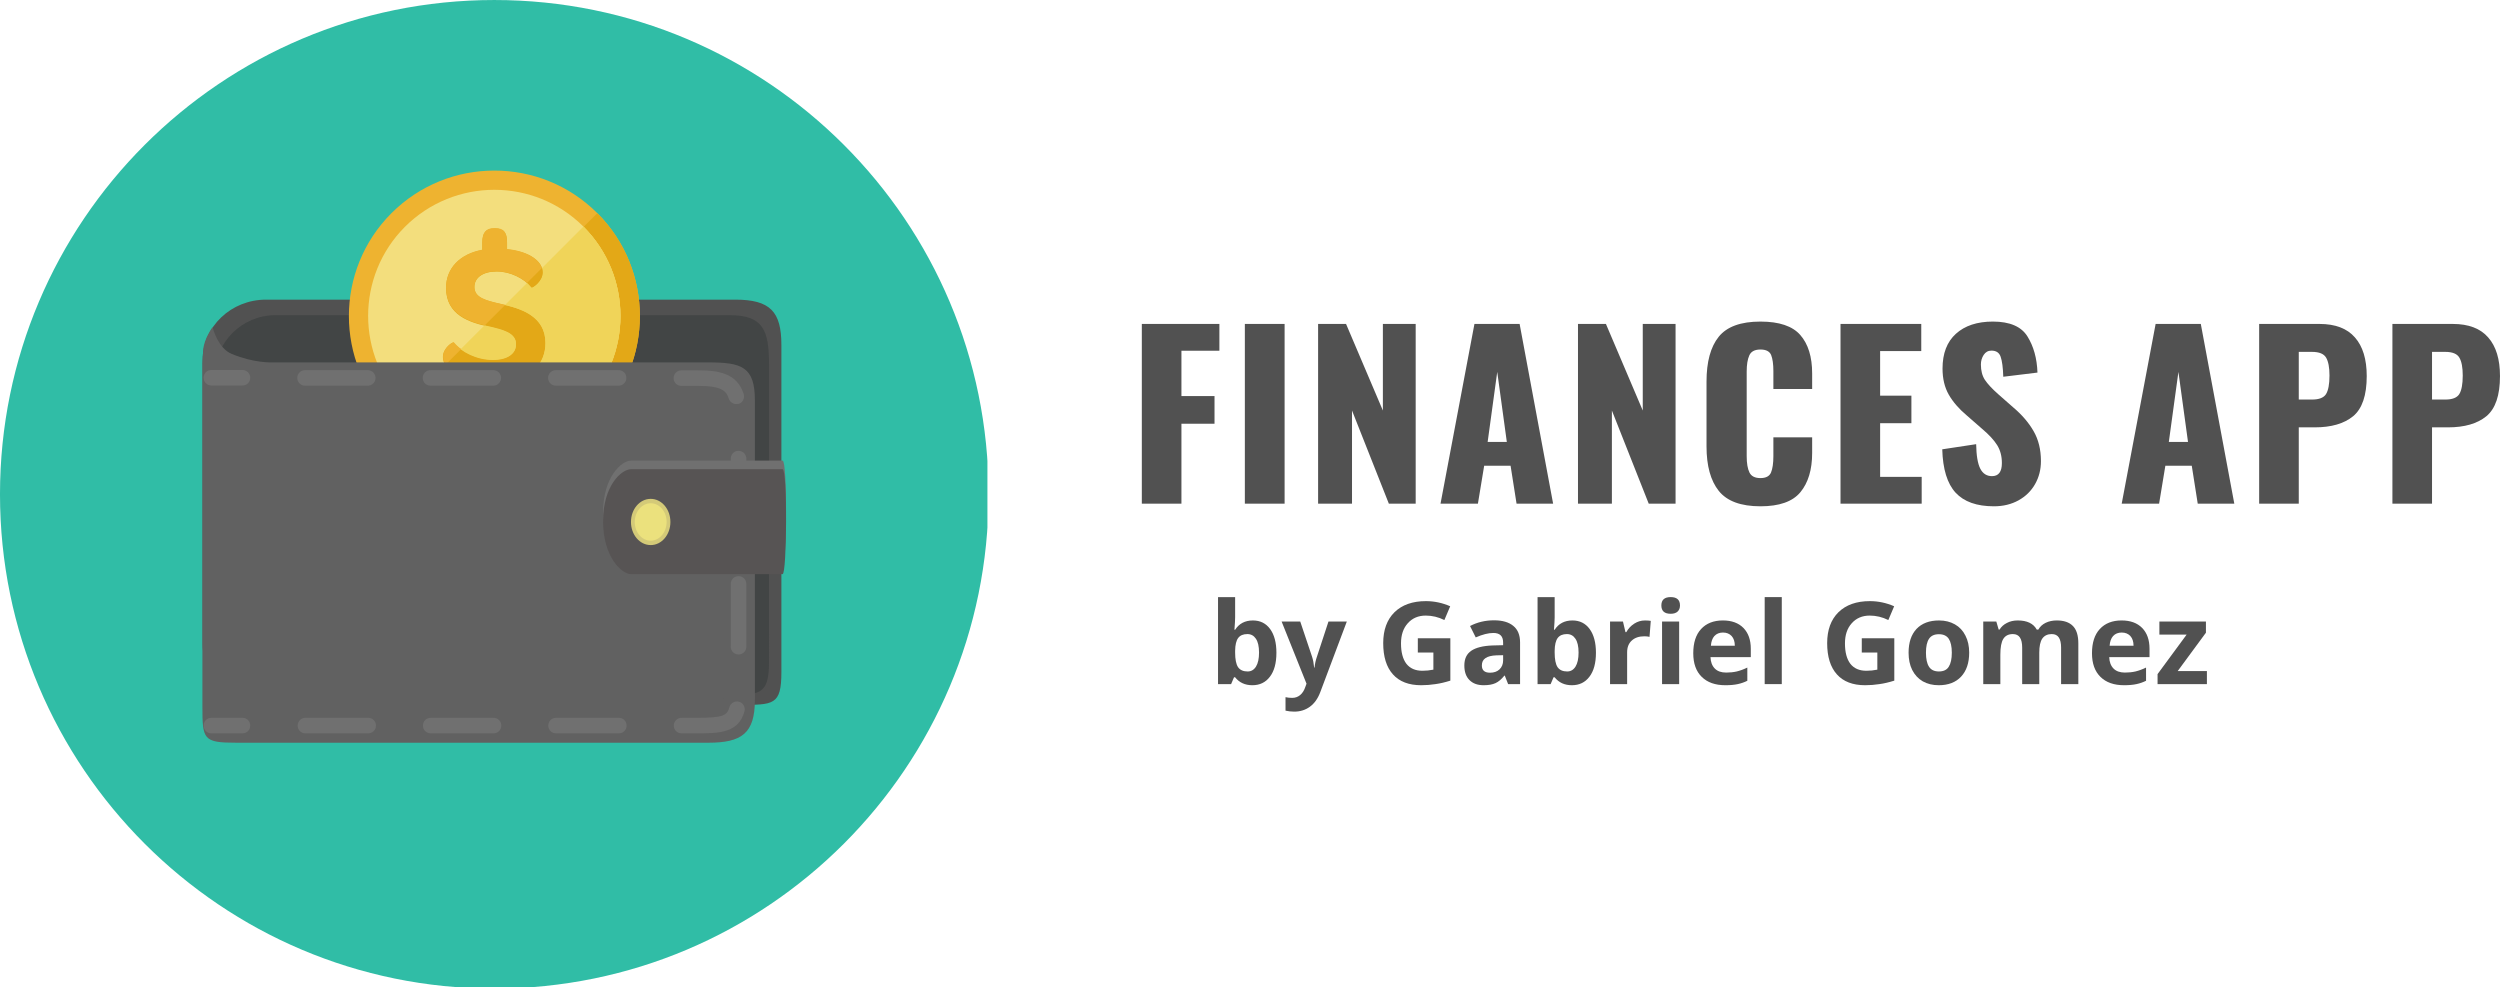 <?xml version="1.0" encoding="UTF-8" standalone="no"?>
<svg
   xmlns:dc="http://purl.org/dc/elements/1.1/"
   xmlns:cc="http://creativecommons.org/ns#"
   xmlns:rdf="http://www.w3.org/1999/02/22-rdf-syntax-ns#"
   xmlns:svg="http://www.w3.org/2000/svg"
   xmlns="http://www.w3.org/2000/svg"
   xmlns:xlink="http://www.w3.org/1999/xlink"
   xmlns:sodipodi="http://sodipodi.sourceforge.net/DTD/sodipodi-0.dtd"
   xmlns:inkscape="http://www.inkscape.org/namespaces/inkscape"
   width="281.033pt"
   height="111pt"
   viewBox="0 0 281.033 111"
   version="1.2"
   id="svg207"
   sodipodi:docname="Finances App (3).svg"
   inkscape:version="0.92.5 (2060ec1f9f, 2020-04-08)">
  <sodipodi:namedview
     pagecolor="#ffffff"
     bordercolor="#666666"
     borderopacity="1"
     objecttolerance="10"
     gridtolerance="10"
     guidetolerance="10"
     inkscape:pageopacity="0"
     inkscape:pageshadow="2"
     inkscape:window-width="1920"
     inkscape:window-height="1025"
     id="namedview209"
     showgrid="false"
     inkscape:zoom="1.888"
     inkscape:cx="199.10593"
     inkscape:cy="69.846049"
     inkscape:window-x="0"
     inkscape:window-y="25"
     inkscape:window-maximized="1"
     inkscape:current-layer="svg207" />
  <defs
     id="defs76">
    <g
       id="g71">
      <symbol
         overflow="visible"
         id="glyph0-0"
         style="overflow:visible">
        <path
           style="stroke:none"
           d="M 2.047,-20.203 H 14.562 V 0 H 2.047 Z M 12,-2.25 V -17.953 H 4.609 V -2.25 Z m 0,0"
           id="path2"
           inkscape:connector-curvature="0" />
      </symbol>
      <symbol
         overflow="visible"
         id="glyph0-1"
         style="overflow:visible">
        <path
           style="stroke:none"
           d="m 1.5,-20.203 h 8.719 V -17.188 H 5.953 v 5.094 h 3.719 v 3.109 H 5.953 V 0 H 1.5 Z m 0,0"
           id="path5"
           inkscape:connector-curvature="0" />
      </symbol>
      <symbol
         overflow="visible"
         id="glyph0-2"
         style="overflow:visible">
        <path
           style="stroke:none"
           d="m 1.516,-20.203 h 4.469 V 0 h -4.469 z m 0,0"
           id="path8"
           inkscape:connector-curvature="0" />
      </symbol>
      <symbol
         overflow="visible"
         id="glyph0-3"
         style="overflow:visible">
        <path
           style="stroke:none"
           d="m 1.5,-20.203 h 3.141 l 4.141,9.734 v -9.734 h 3.688 V 0 H 9.453 L 5.312,-10.469 V 0 H 1.5 Z m 0,0"
           id="path11"
           inkscape:connector-curvature="0" />
      </symbol>
      <symbol
         overflow="visible"
         id="glyph0-4"
         style="overflow:visible">
        <path
           style="stroke:none"
           d="M 4.344,-20.203 H 9.422 L 13.188,0 H 9.078 L 8.406,-4.266 H 5.438 L 4.734,0 H 0.531 Z M 7.984,-6.938 6.906,-14.812 5.828,-6.938 Z m 0,0"
           id="path14"
           inkscape:connector-curvature="0" />
      </symbol>
      <symbol
         overflow="visible"
         id="glyph0-5"
         style="overflow:visible">
        <path
           style="stroke:none"
           d="m 7.281,0.297 c -2.199,0 -3.762,-0.578 -4.688,-1.734 -0.918,-1.156 -1.375,-2.82 -1.375,-5 v -7.281 c 0,-2.227 0.457,-3.91 1.375,-5.047 0.914,-1.133 2.477,-1.703 4.688,-1.703 2.113,0 3.609,0.508 4.484,1.516 0.883,1.012 1.328,2.449 1.328,4.312 v 1.75 H 8.734 v -2.016 c 0,-0.781 -0.086,-1.379 -0.25,-1.797 -0.168,-0.414 -0.57,-0.625 -1.203,-0.625 -0.637,0 -1.055,0.219 -1.25,0.656 -0.199,0.438 -0.297,1.047 -0.297,1.828 v 9.5 c 0,0.805 0.102,1.418 0.312,1.844 0.207,0.418 0.617,0.625 1.234,0.625 0.613,0 1.008,-0.207 1.188,-0.625 0.176,-0.426 0.266,-1.039 0.266,-1.844 v -2.109 h 4.359 v 1.75 c 0,1.887 -0.445,3.359 -1.328,4.422 -0.875,1.055 -2.371,1.578 -4.484,1.578 z m 0,0"
           id="path17"
           inkscape:connector-curvature="0" />
      </symbol>
      <symbol
         overflow="visible"
         id="glyph0-6"
         style="overflow:visible">
        <path
           style="stroke:none"
           d="m 1.5,-20.203 h 9.078 v 3.047 h -4.625 v 5.016 H 9.469 v 3.094 H 5.953 v 6.031 H 10.625 V 0 H 1.5 Z m 0,0"
           id="path20"
           inkscape:connector-curvature="0" />
      </symbol>
      <symbol
         overflow="visible"
         id="glyph0-7"
         style="overflow:visible">
        <path
           style="stroke:none"
           d="m 6.859,0.297 c -1.93,0 -3.367,-0.508 -4.312,-1.531 -0.938,-1.02 -1.438,-2.645 -1.5,-4.875 l 3.812,-0.578 c 0.02,1.281 0.176,2.203 0.469,2.766 0.289,0.555 0.727,0.828 1.312,0.828 C 7.379,-3.094 7.75,-3.582 7.75,-4.562 7.75,-5.344 7.57,-6.016 7.219,-6.578 6.863,-7.148 6.301,-7.758 5.531,-8.406 L 3.797,-9.922 C 2.93,-10.648 2.258,-11.426 1.781,-12.25 1.312,-13.07 1.078,-14.051 1.078,-15.188 c 0,-1.695 0.5,-3 1.5,-3.906 1.008,-0.914 2.395,-1.375 4.156,-1.375 1.906,0 3.203,0.559 3.891,1.672 0.695,1.117 1.07,2.469 1.125,4.062 l -3.844,0.469 c -0.031,-1.039 -0.133,-1.789 -0.297,-2.25 -0.156,-0.457 -0.5,-0.688 -1.031,-0.688 -0.375,0 -0.668,0.164 -0.875,0.484 -0.211,0.324 -0.312,0.684 -0.312,1.078 0,0.688 0.148,1.266 0.453,1.734 0.312,0.461 0.805,0.992 1.484,1.594 L 9,-10.844 c 1,0.844 1.77,1.742 2.312,2.688 0.551,0.949 0.828,2.074 0.828,3.375 0,0.949 -0.219,1.809 -0.656,2.578 C 11.047,-1.43 10.426,-0.82 9.625,-0.375 8.82,0.07 7.898,0.297 6.859,0.297 Z m 0,0"
           id="path23"
           inkscape:connector-curvature="0" />
      </symbol>
      <symbol
         overflow="visible"
         id="glyph0-8"
         style="overflow:visible">
        <path
           style="stroke:none"
           d=""
           id="path26"
           inkscape:connector-curvature="0" />
      </symbol>
      <symbol
         overflow="visible"
         id="glyph0-9"
         style="overflow:visible">
        <path
           style="stroke:none"
           d="m 1.5,-20.203 h 6.781 c 1.781,0 3.109,0.508 3.984,1.516 0.883,1 1.328,2.449 1.328,4.344 0,2.168 -0.512,3.672 -1.531,4.516 -1.023,0.836 -2.461,1.25 -4.312,1.25 H 5.953 V 0 H 1.5 Z m 5.953,8.5 c 0.781,0 1.301,-0.203 1.562,-0.609 0.258,-0.414 0.391,-1.113 0.391,-2.094 0,-0.906 -0.125,-1.57 -0.375,-2 C 8.781,-16.844 8.25,-17.062 7.438,-17.062 H 5.953 v 5.359 z m 0,0"
           id="path29"
           inkscape:connector-curvature="0" />
      </symbol>
      <symbol
         overflow="visible"
         id="glyph1-0"
         style="overflow:visible">
        <path
           style="stroke:none"
           d="M 1.219,-9.188 H 6.5 V 0 H 1.219 Z m 0.641,8.531 H 5.844 v -7.875 H 1.859 Z m 0,0"
           id="path32"
           inkscape:connector-curvature="0" />
      </symbol>
      <symbol
         overflow="visible"
         id="glyph1-1"
         style="overflow:visible">
        <path
           style="stroke:none"
           d="m 4.922,-7.156 c 0.82,0 1.469,0.324 1.938,0.969 0.469,0.648 0.703,1.531 0.703,2.656 0,1.168 -0.246,2.07 -0.734,2.703 C 6.348,-0.191 5.691,0.125 4.859,0.125 c -0.824,0 -1.469,-0.297 -1.938,-0.891 h -0.125 L 2.469,0 H 1 V -9.781 H 2.922 V -7.5 c 0,0.281 -0.027,0.746 -0.078,1.391 h 0.078 c 0.445,-0.695 1.113,-1.047 2,-1.047 z m -0.625,1.531 c -0.469,0 -0.812,0.148 -1.031,0.438 -0.219,0.293 -0.336,0.773 -0.344,1.438 v 0.203 c 0,0.762 0.109,1.309 0.328,1.641 0.227,0.324 0.586,0.484 1.078,0.484 0.395,0 0.707,-0.18 0.938,-0.547 0.227,-0.363 0.344,-0.891 0.344,-1.578 0,-0.695 -0.121,-1.219 -0.359,-1.562 C 5.02,-5.453 4.703,-5.625 4.297,-5.625 Z m 0,0"
           id="path35"
           inkscape:connector-curvature="0" />
      </symbol>
      <symbol
         overflow="visible"
         id="glyph1-2"
         style="overflow:visible">
        <path
           style="stroke:none"
           d="m 0,-7.031 h 2.094 l 1.328,3.953 c 0.113,0.344 0.191,0.75 0.234,1.219 H 3.703 C 3.742,-2.285 3.832,-2.691 3.969,-3.078 L 5.266,-7.031 h 2.062 L 4.344,0.906 C 4.07,1.633 3.68,2.18 3.172,2.547 c -0.5,0.363 -1.086,0.547 -1.75,0.547 -0.336,0 -0.664,-0.039 -0.984,-0.109 V 1.469 c 0.227,0.051 0.477,0.078 0.75,0.078 0.344,0 0.641,-0.105 0.891,-0.312 0.258,-0.211 0.457,-0.523 0.594,-0.938 l 0.125,-0.344 z m 0,0"
           id="path38"
           inkscape:connector-curvature="0" />
      </symbol>
      <symbol
         overflow="visible"
         id="glyph1-3"
         style="overflow:visible">
        <path
           style="stroke:none"
           d=""
           id="path41"
           inkscape:connector-curvature="0" />
      </symbol>
      <symbol
         overflow="visible"
         id="glyph1-4"
         style="overflow:visible">
        <path
           style="stroke:none"
           d="m 4.641,-5.156 h 3.656 v 4.766 C 7.703,-0.203 7.145,-0.07 6.625,0 6.102,0.082 5.566,0.125 5.016,0.125 3.629,0.125 2.57,-0.281 1.844,-1.094 1.113,-1.906 0.75,-3.078 0.75,-4.609 c 0,-1.477 0.422,-2.633 1.266,-3.469 0.852,-0.832 2.031,-1.25 3.531,-1.25 0.945,0 1.859,0.195 2.734,0.578 L 7.625,-7.203 c -0.668,-0.332 -1.367,-0.5 -2.094,-0.5 -0.836,0 -1.508,0.289 -2.016,0.859 C 3.004,-6.281 2.75,-5.523 2.75,-4.578 c 0,1 0.203,1.766 0.609,2.297 C 3.773,-1.758 4.375,-1.5 5.156,-1.5 c 0.406,0 0.816,-0.039 1.234,-0.125 v -1.922 h -1.75 z m 0,0"
           id="path44"
           inkscape:connector-curvature="0" />
      </symbol>
      <symbol
         overflow="visible"
         id="glyph1-5"
         style="overflow:visible">
        <path
           style="stroke:none"
           d="m 5.469,0 -0.375,-0.953 H 5.047 c -0.324,0.406 -0.656,0.688 -1,0.844 C 3.711,0.047 3.27,0.125 2.719,0.125 2.039,0.125 1.508,-0.066 1.125,-0.453 0.738,-0.836 0.547,-1.383 0.547,-2.094 c 0,-0.75 0.258,-1.301 0.781,-1.656 C 1.848,-4.102 2.633,-4.301 3.688,-4.344 L 4.906,-4.375 v -0.312 c 0,-0.707 -0.367,-1.062 -1.094,-1.062 -0.562,0 -1.227,0.168 -1.984,0.5 L 1.188,-6.531 C 2,-6.957 2.898,-7.172 3.891,-7.172 c 0.938,0 1.656,0.211 2.156,0.625 C 6.555,-6.141 6.812,-5.52 6.812,-4.688 V 0 Z m -0.562,-3.25 -0.75,0.016 c -0.555,0.023 -0.965,0.125 -1.234,0.312 -0.273,0.18 -0.406,0.453 -0.406,0.828 0,0.543 0.305,0.812 0.922,0.812 0.445,0 0.801,-0.125 1.062,-0.375 0.27,-0.258 0.406,-0.598 0.406,-1.016 z m 0,0"
           id="path47"
           inkscape:connector-curvature="0" />
      </symbol>
      <symbol
         overflow="visible"
         id="glyph1-6"
         style="overflow:visible">
        <path
           style="stroke:none"
           d="m 4.922,-7.156 c 0.258,0 0.477,0.016 0.656,0.047 L 5.438,-5.312 C 5.281,-5.352 5.086,-5.375 4.859,-5.375 c -0.605,0 -1.078,0.164 -1.422,0.484 -0.344,0.312 -0.516,0.75 -0.516,1.312 V 0 H 1 v -7.031 h 1.453 l 0.281,1.188 h 0.094 C 3.047,-6.238 3.344,-6.555 3.719,-6.797 4.094,-7.035 4.492,-7.156 4.922,-7.156 Z m 0,0"
           id="path50"
           inkscape:connector-curvature="0" />
      </symbol>
      <symbol
         overflow="visible"
         id="glyph1-7"
         style="overflow:visible">
        <path
           style="stroke:none"
           d="m 0.922,-8.844 c 0,-0.625 0.348,-0.938 1.047,-0.938 0.695,0 1.047,0.312 1.047,0.938 0,0.293 -0.09,0.523 -0.266,0.688 -0.18,0.168 -0.438,0.25 -0.781,0.25 -0.699,0 -1.047,-0.312 -1.047,-0.938 z m 2,8.844 H 1 v -7.031 h 1.922 z m 0,0"
           id="path53"
           inkscape:connector-curvature="0" />
      </symbol>
      <symbol
         overflow="visible"
         id="glyph1-8"
         style="overflow:visible">
        <path
           style="stroke:none"
           d="m 3.922,-5.797 c -0.406,0 -0.73,0.133 -0.969,0.391 C 2.723,-5.145 2.594,-4.781 2.562,-4.312 H 5.25 c 0,-0.469 -0.121,-0.832 -0.359,-1.094 -0.242,-0.258 -0.562,-0.391 -0.969,-0.391 z M 4.188,0.125 c -1.137,0 -2.023,-0.312 -2.656,-0.938 -0.637,-0.625 -0.953,-1.508 -0.953,-2.656 0,-1.176 0.289,-2.082 0.875,-2.719 0.594,-0.645 1.41,-0.969 2.453,-0.969 0.988,0 1.758,0.281 2.312,0.844 0.551,0.562 0.828,1.344 0.828,2.344 v 0.938 H 2.516 C 2.535,-2.488 2.695,-2.062 3,-1.75 c 0.301,0.305 0.727,0.453 1.281,0.453 0.414,0 0.812,-0.039 1.188,-0.125 0.383,-0.094 0.781,-0.238 1.188,-0.438 V -0.375 C 6.32,-0.207 5.961,-0.082 5.578,0 5.203,0.082 4.738,0.125 4.188,0.125 Z m 0,0"
           id="path56"
           inkscape:connector-curvature="0" />
      </symbol>
      <symbol
         overflow="visible"
         id="glyph1-9"
         style="overflow:visible">
        <path
           style="stroke:none"
           d="M 2.922,0 H 1 v -9.781 h 1.922 z m 0,0"
           id="path59"
           inkscape:connector-curvature="0" />
      </symbol>
      <symbol
         overflow="visible"
         id="glyph1-10"
         style="overflow:visible">
        <path
           style="stroke:none"
           d="m 2.531,-3.531 c 0,0.699 0.113,1.227 0.344,1.578 0.227,0.355 0.598,0.531 1.109,0.531 0.52,0 0.891,-0.176 1.109,-0.531 C 5.32,-2.305 5.438,-2.832 5.438,-3.531 5.438,-4.227 5.32,-4.75 5.094,-5.094 4.863,-5.438 4.492,-5.609 3.984,-5.609 3.473,-5.609 3.102,-5.438 2.875,-5.094 2.645,-4.75 2.531,-4.227 2.531,-3.531 Z m 4.859,0 c 0,1.148 -0.305,2.043 -0.906,2.688 C 5.879,-0.195 5.039,0.125 3.969,0.125 3.289,0.125 2.691,-0.02 2.172,-0.312 1.66,-0.613 1.266,-1.039 0.984,-1.594 0.711,-2.145 0.578,-2.789 0.578,-3.531 0.578,-4.676 0.875,-5.566 1.469,-6.203 2.07,-6.836 2.914,-7.156 4,-7.156 c 0.676,0 1.27,0.148 1.781,0.438 0.52,0.293 0.914,0.715 1.188,1.266 0.281,0.543 0.422,1.184 0.422,1.922 z m 0,0"
           id="path62"
           inkscape:connector-curvature="0" />
      </symbol>
      <symbol
         overflow="visible"
         id="glyph1-11"
         style="overflow:visible">
        <path
           style="stroke:none"
           d="M 7.297,0 H 5.375 v -4.109 c 0,-0.5 -0.086,-0.875 -0.25,-1.125 C 4.957,-5.492 4.691,-5.625 4.328,-5.625 3.836,-5.625 3.477,-5.441 3.25,-5.078 3.031,-4.723 2.922,-4.133 2.922,-3.312 V 0 H 1 V -7.031 H 2.469 L 2.734,-6.125 h 0.094 c 0.195,-0.32 0.473,-0.57 0.828,-0.75 0.352,-0.188 0.758,-0.281 1.219,-0.281 1.051,0 1.766,0.344 2.141,1.031 H 7.188 c 0.188,-0.332 0.461,-0.586 0.828,-0.766 0.363,-0.176 0.781,-0.266 1.25,-0.266 0.789,0 1.391,0.203 1.797,0.609 0.414,0.406 0.625,1.062 0.625,1.969 V 0 H 9.75 v -4.109 c 0,-0.5 -0.086,-0.875 -0.25,-1.125 C 9.332,-5.492 9.066,-5.625 8.703,-5.625 c -0.469,0 -0.824,0.168 -1.062,0.5 -0.23,0.336 -0.344,0.867 -0.344,1.594 z m 0,0"
           id="path65"
           inkscape:connector-curvature="0" />
      </symbol>
      <symbol
         overflow="visible"
         id="glyph1-12"
         style="overflow:visible">
        <path
           style="stroke:none"
           d="M 5.891,0 H 0.344 v -1.125 l 3.266,-4.438 h -3.062 V -7.031 H 5.781 v 1.25 l -3.172,4.312 h 3.281 z m 0,0"
           id="path68"
           inkscape:connector-curvature="0" />
      </symbol>
    </g>
    <clipPath
       id="clip1">
      <path
         d="m 42.938,132.062 h 111 v 111 h -111 z m 0,0"
         id="path73"
         inkscape:connector-curvature="0" />
    </clipPath>
  </defs>
  <g
     id="surface1"
     transform="translate(-42.938,-132.062)">
    <g
       clip-path="url(#clip1)"
       id="g80"
       style="clip-rule:nonzero">
      <path
         style="fill:#30bda6;fill-opacity:1;fill-rule:nonzero;stroke:none"
         d="m 154.066,187.625 c 0,-30.684 -24.879,-55.562 -55.563,-55.562 -30.684,0 -55.566,24.879 -55.566,55.562 0,30.684 24.883,55.566 55.566,55.566 30.684,0 55.563,-24.883 55.563,-55.566 z m 0,0"
         id="path78"
         inkscape:connector-curvature="0" />
    </g>
    <path
       style="fill:#515151;fill-opacity:1;fill-rule:nonzero;stroke:none"
       d="m 130.777,207.602 c 0,3.766 -0.875,3.695 -4.816,3.695 H 72.836 c -3.941,0 -7.121,-3.043 -7.121,-6.809 v -31.934 c 0,-3.766 3.203,-6.809 7.121,-6.809 h 52.746 c 3.941,0 5.195,1.344 5.195,5.105 z m 0,0"
       id="path82"
       inkscape:connector-curvature="0" />
    <path
       style="fill:#424545;fill-opacity:1;fill-rule:nonzero;stroke:none"
       d="m 129.387,206.484 c 0,3.762 -1.074,3.695 -4.859,3.695 H 73.914 c -3.766,0 -6.832,-3.047 -6.832,-6.809 v -29.07 c 0,-3.762 3.047,-6.809 6.832,-6.809 h 51.062 c 3.762,0 4.41,1.723 4.41,5.488 z m 0,0"
       id="path84"
       inkscape:connector-curvature="0" />
    <path
       style="fill:#eeb330;fill-opacity:1;fill-rule:nonzero;stroke:none"
       d="m 110.082,179.16 c 6.383,-6.383 6.383,-16.754 0,-23.137 -6.383,-6.383 -16.754,-6.383 -23.137,0 -6.383,6.383 -6.383,16.754 0,23.137 6.383,6.383 16.73,6.383 23.137,0"
       id="path86"
       inkscape:connector-curvature="0" />
    <path
       style="fill:#e3a817;fill-opacity:1;fill-rule:nonzero;stroke:none"
       d="m 110.082,179.16 c 6.383,-6.383 6.383,-16.754 0,-23.137 l -23.156,23.137 c 6.402,6.383 16.75,6.383 23.156,0"
       id="path88"
       inkscape:connector-curvature="0" />
    <path
       style="fill:#f3de7d;fill-opacity:1;fill-rule:nonzero;stroke:none"
       d="m 108.535,177.613 c 5.535,-5.531 5.535,-14.512 0,-20.066 -5.531,-5.531 -14.512,-5.531 -20.066,0 -5.531,5.531 -5.531,14.512 0,20.066 5.531,5.531 14.535,5.531 20.066,0"
       id="path90"
       inkscape:connector-curvature="0" />
    <path
       style="fill:#f0d459;fill-opacity:1;fill-rule:nonzero;stroke:none"
       d="m 108.535,177.613 c 5.535,-5.531 5.535,-14.512 0,-20.066 l -20.066,20.066 c 5.531,5.531 14.535,5.531 20.066,0"
       id="path92"
       inkscape:connector-curvature="0" />
    <path
       style="fill:#e3a817;fill-opacity:1;fill-rule:nonzero;stroke:none"
       d="m 103.945,162.676 c 0,1.055 -1.188,1.793 -1.254,1.703 -0.875,-1.031 -2.395,-1.793 -3.918,-1.793 -1.547,0 -2.508,0.695 -2.508,1.746 0,1.211 1.273,1.523 3.066,1.93 2.129,0.469 4.926,1.32 4.926,4.367 0,2.352 -1.609,3.961 -4.344,4.387 v 0.898 c 0,1.074 -0.426,1.566 -1.344,1.566 h -0.113 c -0.961,0 -1.32,-0.492 -1.32,-1.566 v -0.852 c -2.801,-0.293 -4.41,-1.57 -4.41,-2.867 0,-1.008 1.117,-1.727 1.207,-1.613 0.875,1.074 2.598,1.949 4.414,1.949 1.633,0 2.598,-0.695 2.598,-1.746 0,-1.277 -1.434,-1.613 -3.137,-2.016 -2.039,-0.449 -4.727,-1.254 -4.727,-4.324 0,-2.219 1.57,-3.828 4.078,-4.277 v -0.852 c 0,-1.074 0.402,-1.566 1.32,-1.566 h 0.137 c 0.938,0 1.32,0.492 1.32,1.566 v 0.785 c 2.598,0.246 4.008,1.387 4.008,2.574"
       id="path94"
       inkscape:connector-curvature="0" />
    <path
       style="fill:#f0d459;fill-opacity:1;fill-rule:nonzero;stroke:none"
       d="m 100.945,170.738 c 0,-1.277 -1.434,-1.613 -3.137,-2.016 -0.133,-0.023 -0.246,-0.043 -0.379,-0.09 l -2.668,2.668 c 0.941,0.691 2.242,1.184 3.586,1.184 1.656,0 2.598,-0.691 2.598,-1.746"
       id="path96"
       inkscape:connector-curvature="0" />
    <path
       style="fill:#f0d459;fill-opacity:1;fill-rule:nonzero;stroke:none"
       d="m 108.535,157.547 -4.656,4.66 c 0.043,0.156 0.066,0.312 0.066,0.469 0,1.055 -1.188,1.793 -1.254,1.703 -0.156,-0.18 -0.312,-0.336 -0.492,-0.492 l -2.465,2.461 c 2.063,0.496 4.523,1.414 4.523,4.258 0,2.352 -1.609,3.965 -4.344,4.391 v 0.895 c 0,1.074 -0.426,1.566 -1.344,1.566 h -0.113 c -0.961,0 -1.32,-0.492 -1.32,-1.566 v -0.852 c -2.129,-0.223 -3.559,-1.031 -4.145,-1.973 l -4.543,4.547 c 5.531,5.531 14.512,5.531 20.066,0 5.555,-5.555 5.555,-14.535 0.019,-20.066"
       id="path98"
       inkscape:connector-curvature="0" />
    <path
       style="fill:#eeb330;fill-opacity:1;fill-rule:nonzero;stroke:none"
       d="m 93.957,170.539 c -0.09,-0.09 -1.211,0.625 -1.211,1.609 0,0.316 0.09,0.629 0.27,0.918 l 1.77,-1.766 c -0.336,-0.227 -0.605,-0.496 -0.828,-0.762"
       id="path100"
       inkscape:connector-curvature="0" />
    <path
       style="fill:#eeb330;fill-opacity:1;fill-rule:nonzero;stroke:none"
       d="m 99.332,166.238 c -1.793,-0.402 -3.066,-0.719 -3.066,-1.926 0,-1.055 0.938,-1.75 2.508,-1.75 1.273,0 2.531,0.539 3.426,1.301 l 1.656,-1.656 c -0.312,-1.008 -1.68,-1.926 -3.918,-2.152 v -0.781 c 0,-1.098 -0.383,-1.57 -1.32,-1.57 h -0.137 c -0.918,0 -1.32,0.516 -1.32,1.57 v 0.852 c -2.508,0.469 -4.078,2.059 -4.078,4.277 0,2.867 2.375,3.762 4.348,4.23 l 2.305,-2.305 c -0.133,-0.023 -0.27,-0.047 -0.402,-0.09"
       id="path102"
       inkscape:connector-curvature="0" />
    <path
       style="fill:#e3a817;fill-opacity:1;fill-rule:nonzero;stroke:none"
       d="m 102.691,164.379 c 0.066,0.09 1.254,-0.648 1.254,-1.703 0,-0.156 -0.023,-0.312 -0.066,-0.469 l -1.656,1.656 c 0.156,0.18 0.312,0.336 0.469,0.516"
       id="path104"
       inkscape:connector-curvature="0" />
    <path
       style="fill:#616161;fill-opacity:1;fill-rule:nonzero;stroke:none"
       d="m 127.797,210.738 c 0,3.762 -1.477,4.816 -5.238,4.816 H 69.523 c -3.762,0 -3.832,-0.359 -3.832,-4.121 v -38.523 c 0,0 0.047,-0.918 0.09,-1.5 0.09,-1.297 1.055,-2.574 1.055,-2.574 0,0 0.559,2.375 2.172,3.023 2.508,1.031 4.48,0.941 4.48,0.941 h 49.07 c 3.762,0 5.238,0.492 5.238,4.254 z m 0,0"
       id="path106"
       inkscape:connector-curvature="0" />
    <path
       style="fill:#707070;fill-opacity:1;fill-rule:nonzero;stroke:none"
       d="m 70.195,175.398 h -3.496 c -0.492,0 -0.871,-0.402 -0.871,-0.875 0,-0.492 0.379,-0.871 0.871,-0.871 h 3.496 c 0.492,0 0.871,0.402 0.871,0.871 0,0.492 -0.379,0.875 -0.871,0.875"
       id="path108"
       inkscape:connector-curvature="0" />
    <path
       style="fill:#707070;fill-opacity:1;fill-rule:nonzero;stroke:none"
       d="m 121.281,214.5 h -1.727 c -0.492,0 -0.871,-0.379 -0.871,-0.871 0,-0.496 0.402,-0.875 0.871,-0.875 h 1.727 c 2.91,0 3.402,-0.246 3.648,-1.188 0.137,-0.469 0.605,-0.738 1.074,-0.625 0.473,0.133 0.742,0.602 0.629,1.074 C 125.961,214.5 123.676,214.5 121.281,214.5 m -8.781,0 h -7.055 c -0.492,0 -0.871,-0.379 -0.871,-0.871 0,-0.496 0.379,-0.875 0.871,-0.875 H 112.5 c 0.492,0 0.875,0.379 0.875,0.875 0,0.492 -0.383,0.871 -0.875,0.871 m -14.086,0 h -7.055 c -0.492,0 -0.875,-0.379 -0.875,-0.871 0,-0.496 0.383,-0.875 0.875,-0.875 h 7.055 c 0.492,0 0.875,0.379 0.875,0.875 0,0.492 -0.383,0.871 -0.875,0.871 m -14.086,0 h -7.055 c -0.492,0 -0.875,-0.379 -0.875,-0.871 0,-0.496 0.402,-0.875 0.875,-0.875 h 7.055 c 0.492,0 0.871,0.379 0.871,0.875 0,0.492 -0.402,0.871 -0.871,0.871 m 41.633,-8.867 c -0.492,0 -0.875,-0.383 -0.875,-0.875 v -7.055 c 0,-0.492 0.383,-0.871 0.875,-0.871 0.492,0 0.875,0.379 0.875,0.871 v 7.055 c 0,0.492 -0.383,0.875 -0.875,0.875 m 0,-14.09 c -0.492,0 -0.875,-0.379 -0.875,-0.871 v -7.055 c 0,-0.492 0.383,-0.875 0.875,-0.875 0.492,0 0.875,0.402 0.875,0.875 v 7.055 c 0,0.469 -0.383,0.871 -0.875,0.871 m -0.27,-14.062 c -0.379,0 -0.715,-0.246 -0.828,-0.605 -0.246,-0.785 -0.672,-1.434 -3.383,-1.434 h -1.945 c -0.496,0 -0.875,-0.402 -0.875,-0.871 0,-0.496 0.402,-0.875 0.875,-0.875 h 1.945 c 2.195,0 4.324,0.312 5.062,2.664 0.133,0.473 -0.113,0.965 -0.559,1.098 -0.113,0 -0.203,0.023 -0.293,0.023 m -13.211,-2.062 h -7.059 c -0.492,0 -0.871,-0.402 -0.871,-0.871 0,-0.492 0.402,-0.875 0.871,-0.875 h 7.059 c 0.492,0 0.871,0.383 0.871,0.875 0,0.492 -0.402,0.871 -0.871,0.871 m -14.09,0 h -7.055 c -0.492,0 -0.871,-0.379 -0.871,-0.871 0,-0.492 0.379,-0.875 0.871,-0.875 h 7.055 c 0.492,0 0.875,0.402 0.875,0.875 0,0.469 -0.402,0.871 -0.875,0.871 m -14.109,0 h -7.055 c -0.492,0 -0.871,-0.402 -0.871,-0.871 0,-0.473 0.379,-0.875 0.871,-0.875 h 7.055 c 0.492,0 0.875,0.402 0.875,0.875 0,0.469 -0.383,0.871 -0.875,0.871"
       id="path110"
       inkscape:connector-curvature="0" />
    <path
       style="fill:#707070;fill-opacity:1;fill-rule:nonzero;stroke:none"
       d="m 70.195,214.5 h -3.496 c -0.492,0 -0.871,-0.379 -0.871,-0.871 0,-0.496 0.379,-0.875 0.871,-0.875 h 3.496 c 0.492,0 0.871,0.379 0.871,0.875 0,0.492 -0.379,0.871 -0.871,0.871"
       id="path112"
       inkscape:connector-curvature="0" />
    <path
       style="fill:#616161;fill-opacity:1;fill-rule:nonzero;stroke:none"
       d="m 124.438,209.059 c 0,3.18 -1.121,3.426 -4.391,3.426 H 65.805 v -36.906 l 54.445,0.019 c 3.27,0 4.211,0.898 4.211,4.102 v 29.359 z m 0,0"
       id="path114"
       inkscape:connector-curvature="0" />
    <path
       style="fill:#707070;fill-opacity:1;fill-rule:nonzero;stroke:none"
       d="m 130.91,195.645 h -17.02 c -1.098,0 -3.16,-1.973 -3.16,-5.957 0,-3.988 2.062,-5.848 3.16,-5.848 h 17.02 c 0.559,0.023 0.492,11.805 0,11.805"
       id="path116"
       inkscape:connector-curvature="0" />
    <path
       style="fill:#575454;fill-opacity:1;fill-rule:nonzero;stroke:none"
       d="m 130.91,196.605 h -17.02 c -1.098,0 -3.16,-1.969 -3.16,-5.957 0,-3.984 2.062,-5.844 3.16,-5.844 h 17.02 c 0.559,0 0.492,11.801 0,11.801"
       id="path118"
       inkscape:connector-curvature="0" />
    <path
       style="fill:#d4ca78;fill-opacity:1;fill-rule:nonzero;stroke:none"
       d="m 118.301,190.738 c 0,1.434 -0.984,2.598 -2.215,2.598 -1.234,0 -2.219,-1.164 -2.219,-2.598 0,-1.434 0.984,-2.598 2.219,-2.598 1.23,0 2.215,1.164 2.215,2.598"
       id="path120"
       inkscape:connector-curvature="0" />
    <path
       style="fill:#ebe17d;fill-opacity:1;fill-rule:nonzero;stroke:none"
       d="m 117.875,190.738 c 0,1.164 -0.805,2.105 -1.789,2.105 -0.988,0 -1.793,-0.941 -1.793,-2.105 0,-1.164 0.805,-2.105 1.793,-2.105 0.984,0 1.789,0.941 1.789,2.105"
       id="path122"
       inkscape:connector-curvature="0" />
    <g
       style="fill:#515151;fill-opacity:1"
       id="g126">
      <use
         xlink:href="#glyph0-1"
         x="169.794"
         y="188.68"
         id="use124"
         width="100%"
         height="100%" />
    </g>
    <g
       style="fill:#515151;fill-opacity:1"
       id="g130">
      <use
         xlink:href="#glyph0-2"
         x="181.36"
         y="188.68"
         id="use128"
         width="100%"
         height="100%" />
    </g>
    <g
       style="fill:#515151;fill-opacity:1"
       id="g134">
      <use
         xlink:href="#glyph0-3"
         x="189.61"
         y="188.68"
         id="use132"
         width="100%"
         height="100%" />
    </g>
    <g
       style="fill:#515151;fill-opacity:1"
       id="g138">
      <use
         xlink:href="#glyph0-4"
         x="204.341"
         y="188.68"
         id="use136"
         width="100%"
         height="100%" />
    </g>
    <g
       style="fill:#515151;fill-opacity:1"
       id="g142">
      <use
         xlink:href="#glyph0-3"
         x="218.824"
         y="188.68"
         id="use140"
         width="100%"
         height="100%" />
    </g>
    <g
       style="fill:#515151;fill-opacity:1"
       id="g146">
      <use
         xlink:href="#glyph0-5"
         x="233.555"
         y="188.68"
         id="use144"
         width="100%"
         height="100%" />
    </g>
    <g
       style="fill:#515151;fill-opacity:1"
       id="g150">
      <use
         xlink:href="#glyph0-6"
         x="248.336"
         y="188.68"
         id="use148"
         width="100%"
         height="100%" />
    </g>
    <g
       style="fill:#515151;fill-opacity:1"
       id="g154">
      <use
         xlink:href="#glyph0-7"
         x="260.226"
         y="188.68"
         id="use152"
         width="100%"
         height="100%" />
    </g>
    <g
       style="fill:#515151;fill-opacity:1"
       id="g158">
      <use
         xlink:href="#glyph0-8"
         x="273.786"
         y="188.68"
         id="use156"
         width="100%"
         height="100%" />
    </g>
    <g
       style="fill:#515151;fill-opacity:1"
       id="g162">
      <use
         xlink:href="#glyph0-4"
         x="280.915"
         y="188.68"
         id="use160"
         width="100%"
         height="100%" />
    </g>
    <g
       style="fill:#515151;fill-opacity:1"
       id="g166">
      <use
         xlink:href="#glyph0-9"
         x="295.397"
         y="188.68"
         id="use164"
         width="100%"
         height="100%" />
    </g>
    <g
       style="fill:#515151;fill-opacity:1"
       id="g170">
      <use
         xlink:href="#glyph0-9"
         x="310.377"
         y="188.68"
         id="use168"
         width="100%"
         height="100%" />
    </g>
    <g
       style="fill:#515151;fill-opacity:1"
       id="g204">
      <use
         xlink:href="#glyph1-1"
         x="178.861"
         y="208.965"
         id="use172"
         width="100%"
         height="100%" />
      <use
         xlink:href="#glyph1-2"
         x="187.009"
         y="208.965"
         id="use174"
         width="100%"
         height="100%" />
      <use
         xlink:href="#glyph1-3"
         x="194.334"
         y="208.965"
         id="use176"
         width="100%"
         height="100%" />
      <use
         xlink:href="#glyph1-4"
         x="197.679"
         y="208.965"
         id="use178"
         width="100%"
         height="100%" />
      <use
         xlink:href="#glyph1-5"
         x="207.002"
         y="208.965"
         id="use180"
         width="100%"
         height="100%" />
      <use
         xlink:href="#glyph1-1"
         x="214.78"
         y="208.965"
         id="use182"
         width="100%"
         height="100%" />
      <use
         xlink:href="#glyph1-6"
         x="222.928"
         y="208.965"
         id="use184"
         width="100%"
         height="100%" />
      <use
         xlink:href="#glyph1-7"
         x="228.775"
         y="208.965"
         id="use186"
         width="100%"
         height="100%" />
      <use
         xlink:href="#glyph1-8"
         x="232.704"
         y="208.965"
         id="use188"
         width="100%"
         height="100%" />
      <use
         xlink:href="#glyph1-9"
         x="240.312"
         y="208.965"
         id="use190"
         width="100%"
         height="100%" />
      <use
         xlink:href="#glyph1-3"
         x="244.241"
         y="208.965"
         id="use192"
         width="100%"
         height="100%" />
      <use
         xlink:href="#glyph1-4"
         x="247.586"
         y="208.965"
         id="use194"
         width="100%"
         height="100%" />
      <use
         xlink:href="#glyph1-10"
         x="256.91"
         y="208.965"
         id="use196"
         width="100%"
         height="100%" />
      <use
         xlink:href="#glyph1-11"
         x="264.882"
         y="208.965"
         id="use198"
         width="100%"
         height="100%" />
      <use
         xlink:href="#glyph1-8"
         x="277.526"
         y="208.965"
         id="use200"
         width="100%"
         height="100%" />
      <use
         xlink:href="#glyph1-12"
         x="285.133"
         y="208.965"
         id="use202"
         width="100%"
         height="100%" />
    </g>
  </g>
</svg>
